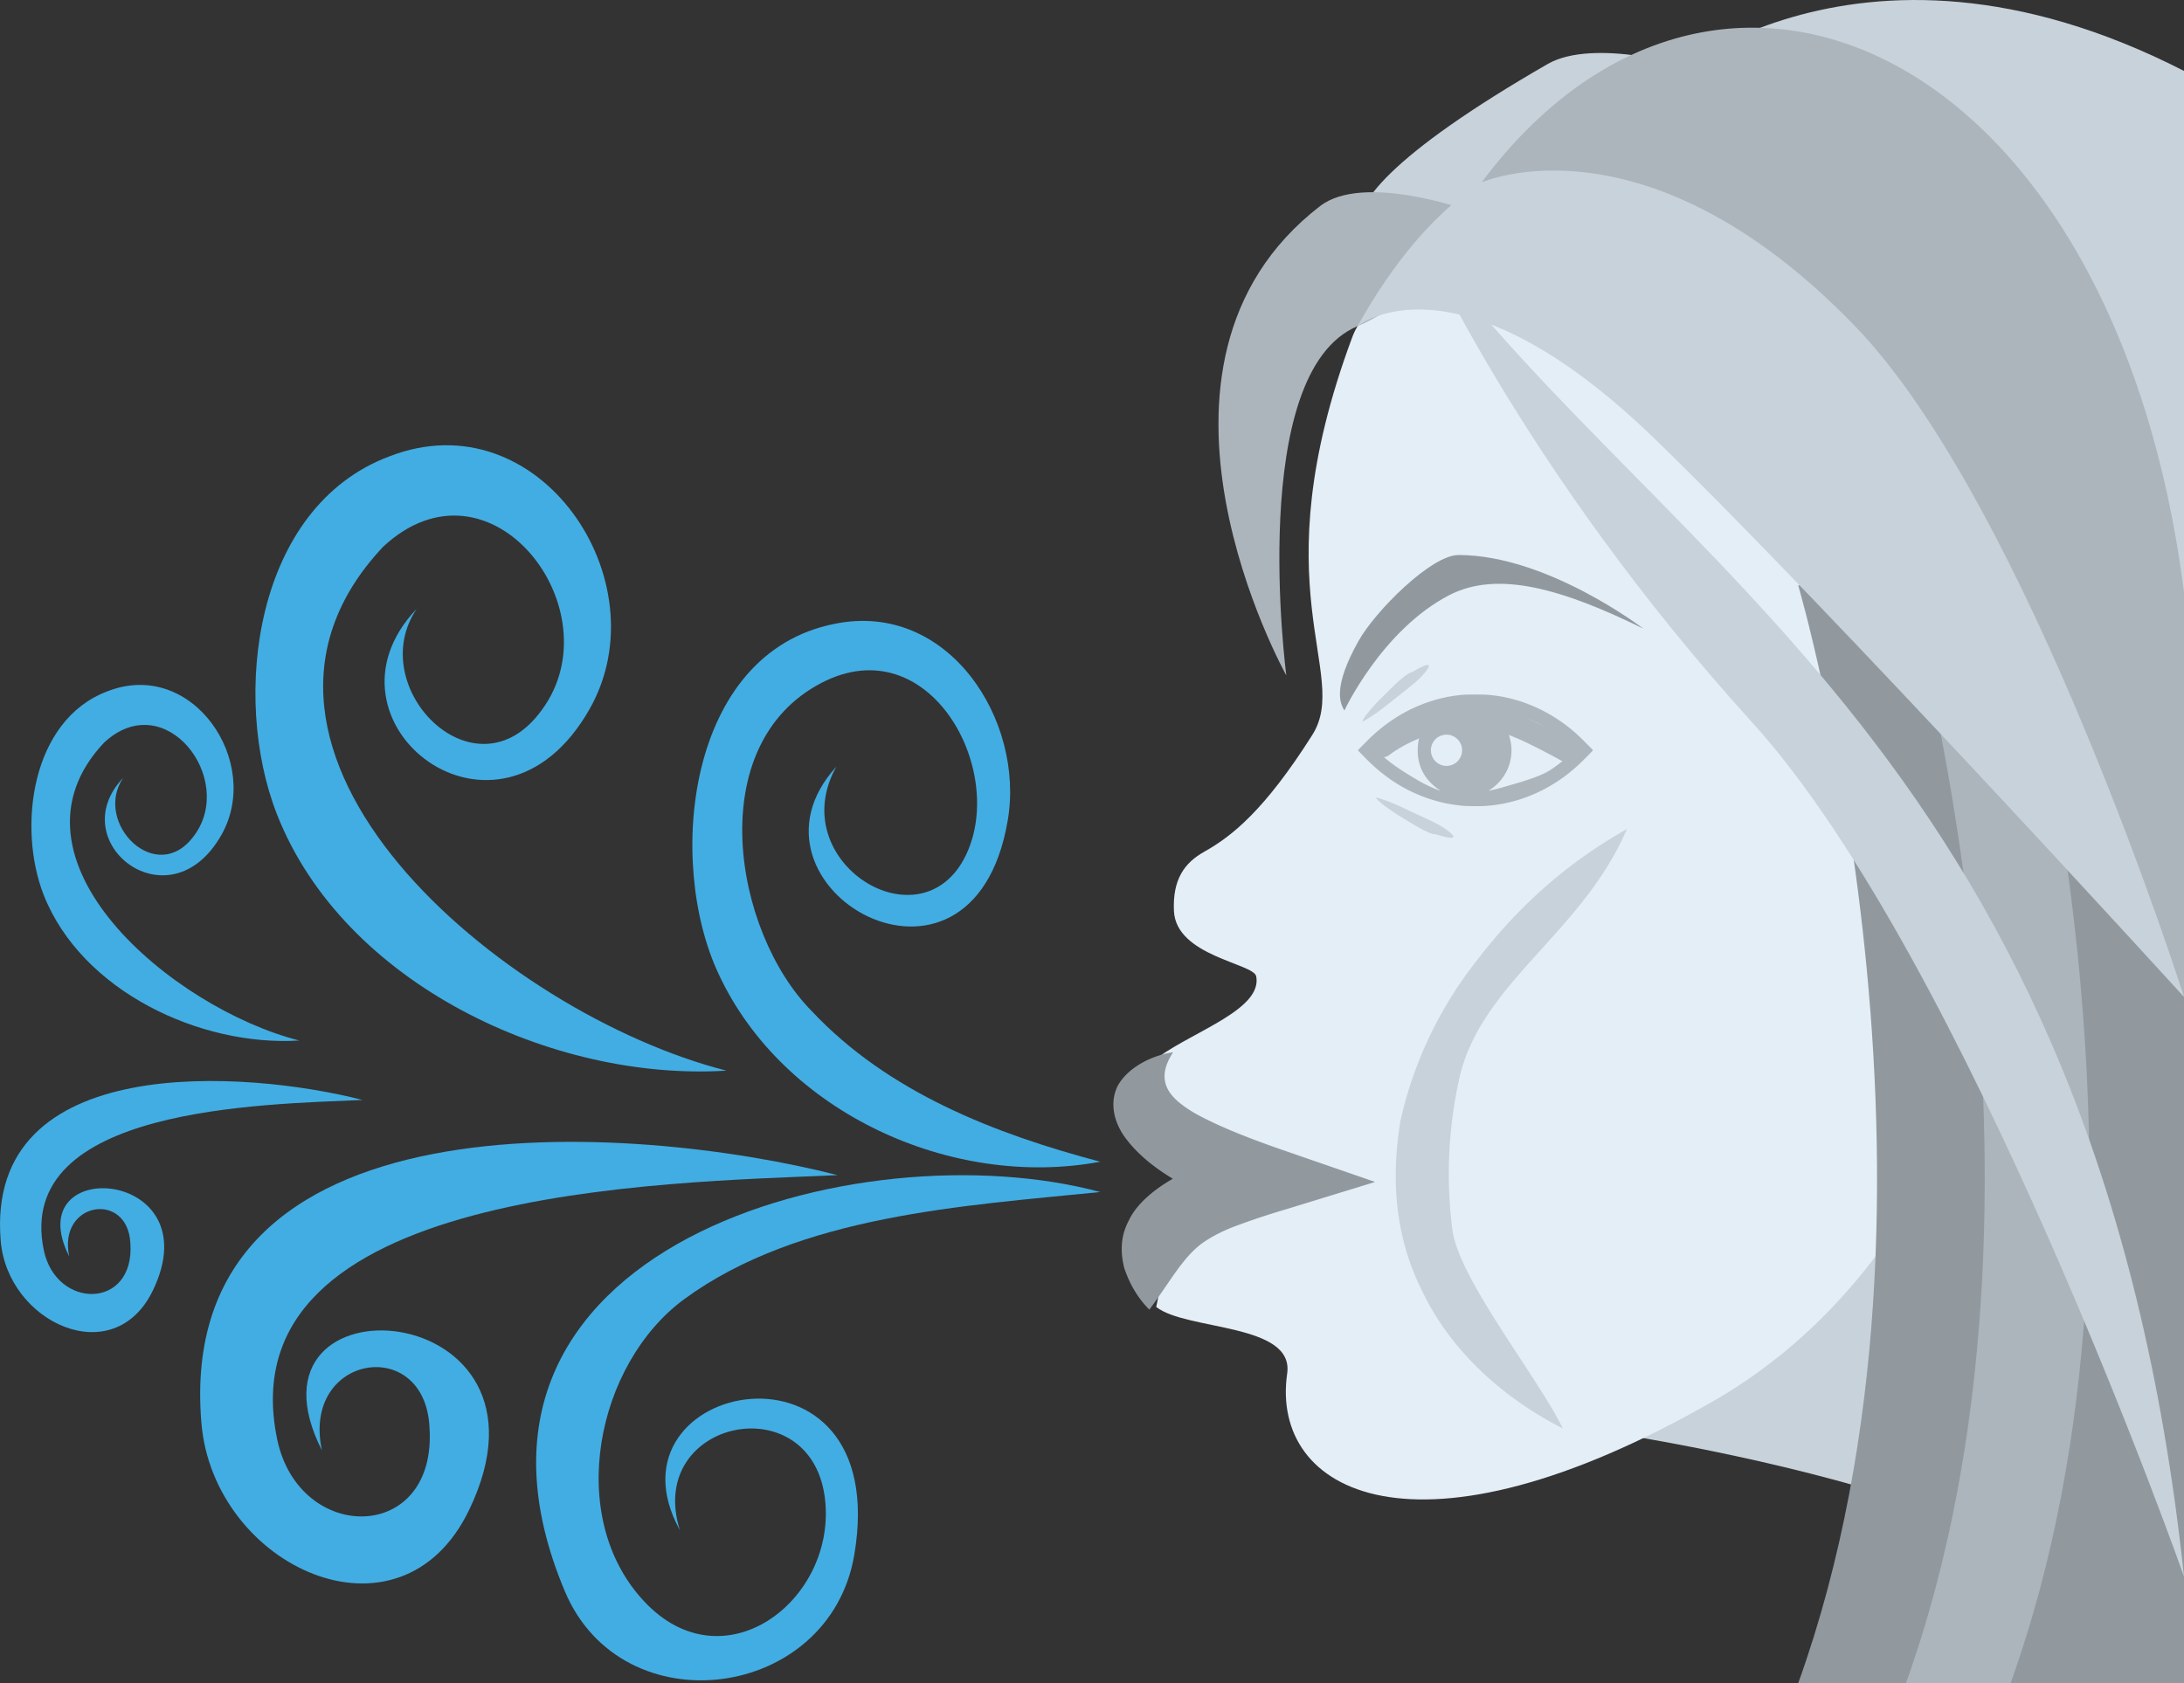 <svg width="77.833" height="60" xmlns="http://www.w3.org/2000/svg"><rect width="100%" height="100%" fill="#333333" stroke="none"/><path fill="#c8d2da" d="M56.571 50.95l21.262-15.412V60c-2.207-6.52-21.262-9.05-21.262-9.05z"/><path fill="#e4eef7" d="M61.06 49.945c8.867-5.086 10.488-16.005 10.488-16.005s1.375-5.842-5.822-16.222c-3.959-5.715-15.928-10.014-17.535-5.696-3.344 8.982-.035 11.98-1.422 14.174-1.705 2.696-2.877 3.62-3.85 4.164-.709.397-1.135.99-1.082 2.117.078 1.607 2.846 1.863 2.932 2.326.221 1.16-2.156 1.93-3.466 2.862-1.311.929 1.076 1.865.615 4.834-.465 2.967-.713 4.09-.713 4.09 1.08.85 4.931.57 4.667 2.376-.607 4.224 4.566 7.072 15.188.98z"/><path fill="#91999f" d="M45.914 41.064c-1.235-.424-2.415-.872-3.32-1.374-.842-.497-1.502-1.088-.787-2.18-.83.122-1.665.593-1.991 1.23-.298.65-.082 1.366.365 1.92a9.819 4.94 0 001.616 1.358c-.671.385-1.292.901-1.56 1.473-.326.6-.302 1.19-.17 1.714.182.53.438 1.017.892 1.48.725-.963 1.2-1.893 1.93-2.4a5.522 2.778 0 011.234-.613 19.731 9.927 0 011.7-.562l3.184-.977z"/><path d="M64.085 20.87s6.32 21.518 0 39.13h4.654s6.801-19.501-.764-39.667zM51.98 19.784c3.163 0 6.582 2.623 6.582 2.623-2.878-1.413-5.188-2.088-6.918-1.189-2.403 1.249-3.733 4.11-3.733 4.11-.159-.258-.42-.832.504-2.48.595-1.063 2.594-3.065 3.564-3.064z" style="font-variation-settings:normal;-inkscape-stroke:none" fill="#91999f"/><path d="M50.328 23.956c1.106-.652.328.16.328.16-.255.274-.745.622-1.159.96-.573.467-.93.644-.93.644-.057-.06.361-.551.734-.91.237-.227.767-.8 1.027-.854zm.84 5.784c1.226.38.283-.23.283-.23-.312-.209-.87-.435-1.349-.668-.666-.324-1.053-.414-1.053-.414-.042.071.478.453.923.717.283.167.93.603 1.196.596z" style="font-variation-settings:normal;-inkscape-stroke:none" fill="#c8d2da"/><path fill="#adb5bc" d="M67.923 20.775s6.32 21.612 0 39.226h4.652s6.801-19.595-.764-39.762z"/><path fill="#91999f" d="M71.653 20.87s6.32 21.518 0 39.13h6.18V35.539z"/><path fill="#c8d2da" d="M60.329 2.406s-3.52-1.077-5.176-.123c-11.221 6.467-5.846 7.542-1.887 5.885 2.838-1.188 7.063-5.762 7.063-5.762z"/><path fill="#adb5bc" d="M52.222 7.47s-3.645-1.303-5.174-.126c-7.379 5.682-1.207 16.732-1.207 16.732s-1.42-10.794 2.541-12.451c2.838-1.19 3.84-4.155 3.84-4.155z"/><path fill="#c8d2da" d="M77.833 2.528c-11.902-6.091-19.018.74-19.018.74l19.018 22.158z"/><path fill="#c8d2da" d="M58.958 15.63c-7.094-6.87-10.576-4.005-10.576-4.005C58.815-7.101 77.833 18.9 77.833 35.538c0 0-12.514-13.746-18.875-19.908z"/><path fill="#c8d2da" d="M62.435 25.742C54.206 16.672 50.609 8.43 50.609 8.43c8.749 11.902 24.13 18.664 27.224 47.769 0 0-7.75-22.028-15.398-30.458z"/><path fill="#adb5bc" d="M66.089 11.605C58.624 3.899 52.8 6.503 52.8 6.503c8.361-11.208 22.553-4.84 25.033 14.609v14.426s-5.561-17.554-11.744-23.933z"/><path d="M14.85 21.703c-1.9 2.816 2.108 6.865 4.459 3.605 2.624-3.554-1.828-9.38-5.656-5.817-6.851 7.283 4.274 16.651 12.236 18.674-6.187.39-13.649-3.09-16.02-9.141-1.638-4.188-.806-10.95 4.004-12.754 5.329-2.08 9.718 4.443 7.144 8.996-3.262 5.775-9.996.45-6.166-3.563z" fill="#42ade2"/><path d="M39.21 41.412c-5.276.986-11.31-1.741-13.608-6.709-1.86-3.984-1.138-11.421 4.139-12.465 4.056-.831 6.792 3.443 6.17 7.022-1.27 7.405-9.978 2.33-6.105-1.932-1.898 3.39 3.031 6.468 4.62 3.149 1.46-3.045-1.317-8.112-5.137-6.141-4.275 2.204-3.152 8.889-.358 11.708 2.715 2.896 6.53 4.375 10.278 5.368z" fill="#42ade2"/><path d="M39.21 42.492c-4.847.49-10.732.822-14.816 3.812-3.144 2.3-4.267 7.763-1.439 10.778 2.8 3.003 6.764.038 6.46-3.515-.363-4.228-6.438-3.009-5.186.98-2.93-5.337 7.612-7.433 6.218.868-.874 5.206-8.263 6.184-10.316 1.312-5.18-12.307 10.54-16.535 19.078-14.235z" fill="#42ade2"/><path d="M29.85 41.89c-6.21.28-21.826.433-19.974 9.407.776 3.76 5.724 3.737 5.429-.435-.174-3.29-4.57-2.578-3.832.84-3.242-6.395 8.935-5.558 5.25 2.114-2.458 5.124-9.12 2.039-9.546-3.098C6.181 38.782 22.64 40.04 29.85 41.89zM4.388 27.731c-1.08 1.601 1.198 3.904 2.535 2.05 1.491-2.02-1.04-5.333-3.216-3.307-3.896 4.14 2.43 9.467 6.957 10.617-3.518.222-7.76-1.756-9.11-5.197-.93-2.381-.457-6.226 2.277-7.252 3.03-1.183 5.526 2.527 4.063 5.115-1.855 3.284-5.684.257-3.506-2.026z" fill="#42ade2"/><path d="M12.916 39.21c-3.53.159-12.41.245-11.357 5.348.442 2.138 3.255 2.125 3.087-.247-.099-1.871-2.598-1.466-2.179.477-1.843-3.636 5.08-3.16 2.986 1.203C4.055 48.904.266 47.149.025 44.229c-.567-6.787 8.791-6.072 12.891-5.02z" fill="#42ade2"/><path style="font-variation-settings:normal;-inkscape-stroke:none" d="M48.415 26.717c.129-.127.254-.258.383-.384a5.945 5.945 0 01.937-.745 5.328 5.328 0 01.905-.465 5.13 5.13 0 011.184-.32c.1-.014.2-.026.3-.035.086-.007.173-.008.26-.01v.002h.056c.013 0 .028.004.041-.003h.199c.013.007.028.002.041.003h.06v-.001l.056.001c.1.001.2.007.3.018a5.08 5.08 0 011.277.303 5.336 5.336 0 01.852.407 5.597 5.597 0 01.889.647c.055.05.11.099.164.15l.41.411c.015.014.03.028.035.048v.004c-.006.016-.017.027-.029.039l-.13.132c-.095.097-.19.194-.29.288a6.57 6.57 0 01-.488.419 5.728 5.728 0 01-1.013.615 5.452 5.452 0 01-.733.281 5.144 5.144 0 01-1.223.212c-.082.003-.163.002-.245.003-.083.001-.166-.001-.25-.003-.065-.002-.13-.003-.195-.008a5.765 5.765 0 01-.577-.078 5.395 5.395 0 01-2.173-.962 5.92 5.92 0 01-.584-.492 20.94 20.94 0 01-.42-.423c-.02-.02-.02-.034 0-.054zm4.64 1.468a4.58 4.58 0 00.483-.116c.477-.141 1.31-.353 1.724-.628a5.28 5.28 0 00.671-.53l.157-.151c.01-.01.012-.017 0-.028a5.26 5.26 0 00-1.343-.983c-.399-.203-1.213-.35-1.652-.436l-.035-.006c-.004-.002-.009-.005-.011-.001a1.686 1.686 0 01.791 1.15 1.655 1.655 0 01-.346 1.342 1.653 1.653 0 01-.449.388c.003.005.007 0 .01 0zm-1.505-.884c.323 0 .56-.266.556-.566a.556.556 0 10-.556.566zm-2.476-.541c.382.382.791.657 1.287.953.19.114.325.199.536.295.16.079.403.172.44.179-.522-.34-.813-.814-.814-1.44 0-.628.292-1.102.813-1.443-.046.01-.442.182-.489.192-.39.16-.847.46-1.199.735-.2.157-.394.321-.574.501-.012.012-.01.017 0 .028z" fill="#adb5bc"/><path d="M52.68 24.757h.041a.035.035 0 000 .002c-.014-.001-.027.002-.041-.002z" style="font-variation-settings:normal;-inkscape-stroke:none" fill="#adb5bc"/><path d="M52.721 24.759v.001c-.013 0-.028.004-.041-.003.014.004.027.001.041.002zm-.281 0v-.002h.041c-.014.004-.027 0-.041.002z" style="font-variation-settings:normal;-inkscape-stroke:none" fill="#adb5bc"/><path d="M52.44 24.76v-.001c.014-.001.027.002.041-.002-.013.007-.028.002-.041.004zm.311-.001v-.002h.03v.002h-.002zm0 .001v-.001h.03v.001zm-.002-.001h-.026l-.002-.002h.03z" style="font-variation-settings:normal;-inkscape-stroke:none" fill="#adb5bc"/><path d="M52.723 24.759h.026l.002.001h-.03zm0 0h-.002v-.002c.002 0 .002.001.002.002z" style="font-variation-settings:normal;-inkscape-stroke:none" fill="#adb5bc"/><path d="M52.722 24.759h.001l-.002.001v-.001zm.029 0h-.002l.002-.002zm-.002 0h.002v.001zm-.311 0h-.028v-.002h.03c-.002 0-.002.001-.002.002zm-.027 0h.027l.002.002h-.03v-.002z" style="font-variation-settings:normal;-inkscape-stroke:none" fill="#adb5bc"/><path d="M52.44 24.759h-.002l.002-.002zm-.002 0h.002v.002zm-.03 0h-.025v-.002h.027c-.002 0-.002.001-.002.002zm0 0l.002.001h-.027v-.001h.003zM52.408 24.759l.002-.002v.002zm0 0h.002v.001zm1.037.553c-.003-.001-.009-.003-.007-.006.002-.004.008 0 .011.001-.004 0-.005.001-.004.005z" style="font-variation-settings:normal;-inkscape-stroke:none" fill="#adb5bc"/><path d="M53.445 25.312c0-.004 0-.006.004-.005zm-.004 2.869c0 .003 0 .005.004.004-.003.002-.007.006-.01 0-.001-.001.003-.003.006-.004z" style="font-variation-settings:normal;-inkscape-stroke:none" fill="#adb5bc"/><path d="M53.441 28.18l.004.005c-.004.001-.005 0-.004-.004z" style="font-variation-settings:normal;-inkscape-stroke:none" fill="#adb5bc"/><path fill="#c8d2da" d="M57.98 29.554c-2.27 1.274-3.987 2.905-5.336 4.668a14.235 14.235 0 00-2.727 5.695c-.345 2.014-.228 4.124.757 6.083.92 1.961 2.68 3.728 5.023 4.92-.93-1.886-3.697-5.316-3.935-7.07a15.597 15.597 0 01.21-5.244c.682-3.513 4.392-5.278 6.007-9.052z"/><path d="M55.978 26.84c-1.193-.646-2.338-1.273-3.34-1.305-1.969-.062-3.369 1.06-3.369 1.06" fill="none" stroke="#adb5bc" stroke-width=".8" stroke-linecap="round"/></svg>